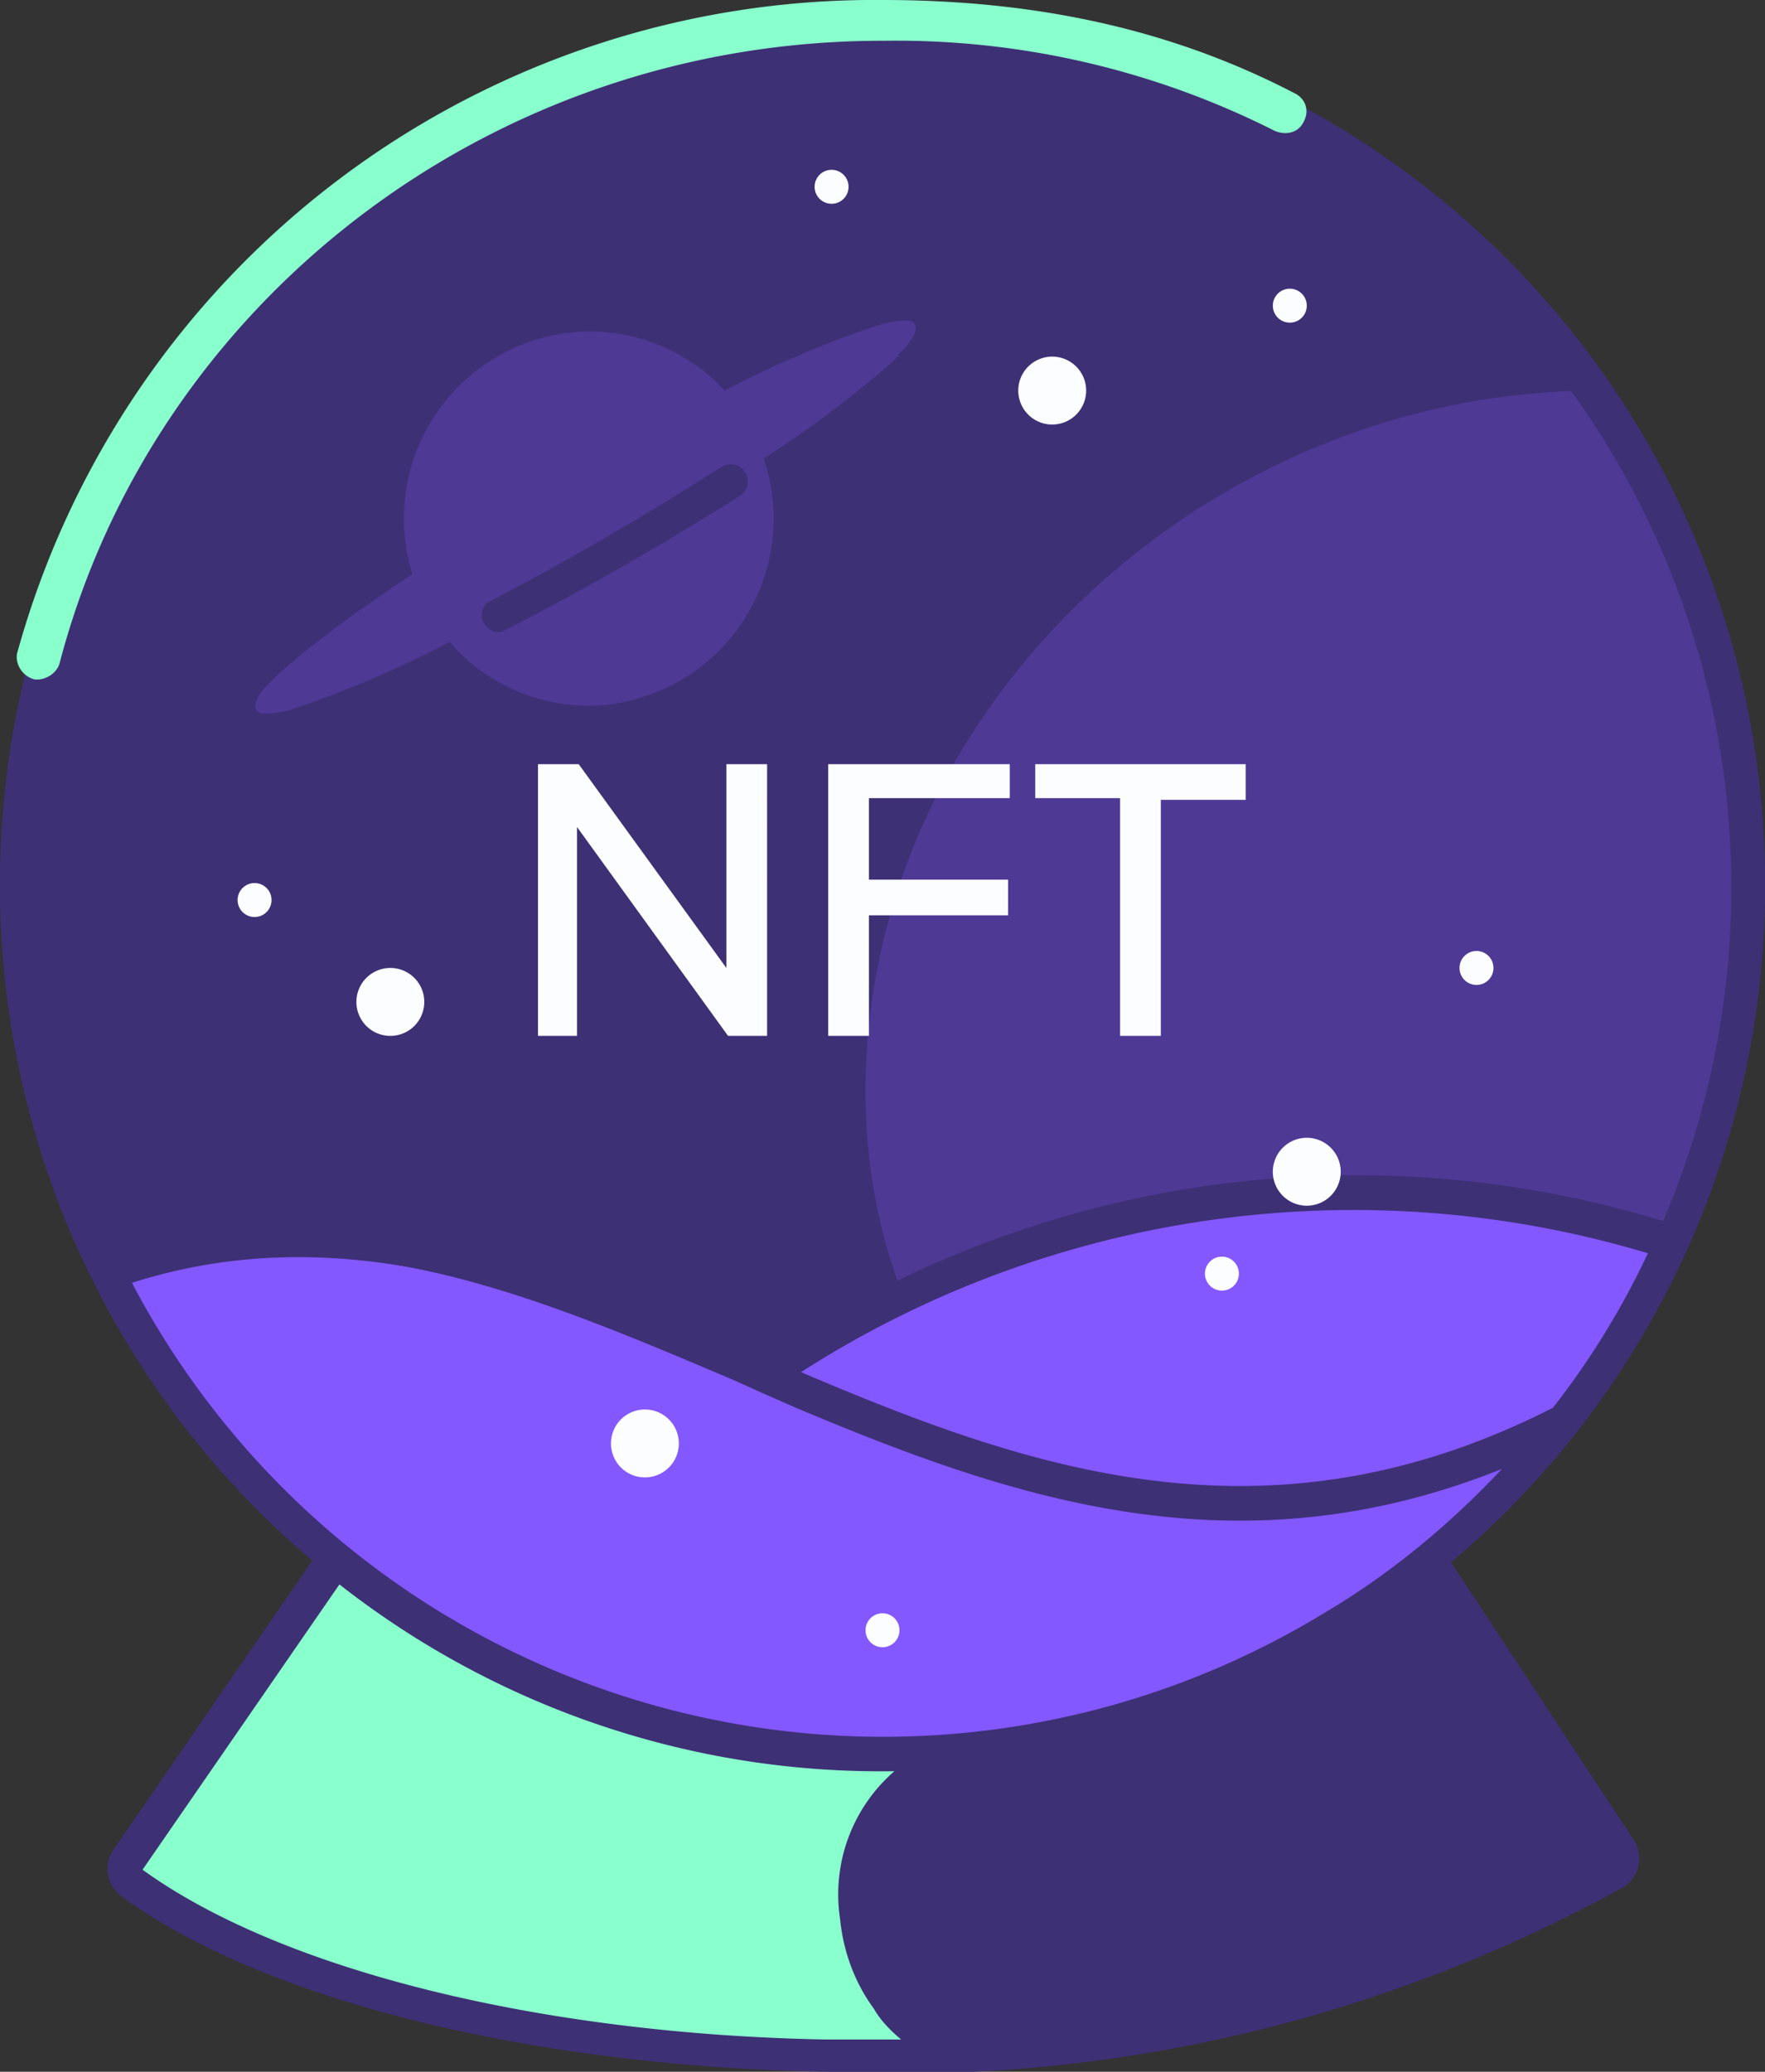 <svg width="104" height="122" fill="none" xmlns="http://www.w3.org/2000/svg"><rect width="100%" height="100%" fill="#333333" stroke="none"/><path d="M7.2 109.8 19.9 92h64.2l11.7 17.2c.3.5.2 1.1-.3 1.4-24.5 15.1-71 12.4-88.1.5a1 1 0 0 1-.2-1.3Z" fill="#8AFFCE"/><path d="M104 52A52 52 0 1 1 0 52a52 52 0 0 1 104 0Z" fill="#3E3075"/><path d="M94.1 23C71.3 23 51 41.5 51 64.3 51 79.8 61.1 91 73.8 98c26-11 39.1-48.1 20.3-75Z" fill="#4E3995"/><path d="M44.5 81.4C60 69.4 82.2 67.5 98 72.8a53.7 53.7 0 0 1-7.2 13c-2.9 3.7-6 6.4-9.4 8.2-27.2 18.7-63.9 6-74.4-18.2 13-4.5 24.9.4 37 5.5l.5.1Z" fill="#8358FF"/><path fill-rule="evenodd" clip-rule="evenodd" d="M104 52.1A52 52 0 0 1 85.5 92l10.8 16.4a2 2 0 0 1-.6 2.7 88.2 88.2 0 0 1-47 10.9c-16.8-.3-32.8-4-41.5-10.3a2 2 0 0 1-.5-2.8l11.7-17A52 52 0 1 1 104 52.1ZM78 95c3.9-2.3 7.4-5.2 10.5-8.5-15.7 6.3-29 1.7-41.6-3.6l-1.6-.7-2-.9c-12-5.1-23.3-9.9-35.6-5.9A50 50 0 0 0 78 95Zm-25.3 9.3a9.6 9.6 0 0 0-3.2 8.7c.2 2 .9 3.8 2 5.3.4.7 1 1.3 1.6 1.8h-4.4c-16.6-.3-32-4-40.3-10L20 93.3a51.7 51.7 0 0 0 32.7 11Zm38.8-21.4c2.2-2.8 4.1-5.9 5.6-9.1a60.3 60.3 0 0 0-49.9 7c13.6 5.8 27.6 10.6 44.3 2.1Zm-46.4-3a62 62 0 0 1 52.9-8 50 50 0 1 0-91.2 1.7C20 69.1 33 74.6 45 79.8Z" fill="#3E3075"/><path fill-rule="evenodd" clip-rule="evenodd" d="M53 21c-.2 0-.2.1-.3.2A62 62 0 0 1 45 27a11 11 0 0 1-7 14c-4 1.4-8.7.1-11.5-3.2a62.7 62.7 0 0 1-9.4 4c-1.2.3-1.9.3-2 0-.2-.3.1-1 1-1.8l.2-.2c1.6-1.5 4.4-3.6 8-6a11 11 0 0 1 5-12.8A10.8 10.8 0 0 1 42.7 23a61.8 61.8 0 0 1 9.2-3.9c1.2-.3 1.9-.3 2 0 .2.3-.1 1-1 1.8Zm-9.4 8.2a1 1 0 0 0-1.1-1.7 179 179 0 0 1-13.8 8 1 1 0 0 0 .9 1.7 184 184 0 0 0 14-8Z" fill="#4E3995"/><path d="M16 53a1 1 0 1 1-2 0 1 1 0 0 1 2 0ZM88 57a1 1 0 1 1-2 0 1 1 0 0 1 2 0ZM77 18a1 1 0 1 1-2 0 1 1 0 0 1 2 0ZM73 75a1 1 0 1 1-2 0 1 1 0 0 1 2 0ZM50 11a1 1 0 1 1-2 0 1 1 0 0 1 2 0ZM53 96a1 1 0 1 1-2 0 1 1 0 0 1 2 0ZM25 59a2 2 0 1 1-4 0 2 2 0 0 1 4 0ZM64 23a2 2 0 1 1-4 0 2 2 0 0 1 4 0ZM79 69a2 2 0 1 1-4 0 2 2 0 0 1 4 0ZM40 85a2 2 0 1 1-4 0 2 2 0 0 1 4 0Z" fill="#FCFDFE"/><path fill-rule="evenodd" clip-rule="evenodd" d="M52 2.4C28.7 2.4 9 18 3.5 39.1c-.2.6-.9 1-1.5.9-.7-.2-1.1-.9-1-1.5A52.4 52.4 0 0 1 52 0c9 0 17 1.7 24.3 5.5.6.3.9 1 .5 1.7-.3.6-1 .8-1.7.5a49.5 49.5 0 0 0-23-5.3Z" fill="#8AFFCE"/><path d="M43 61h2.2V45h-2.4v12l-8.7-12h-2.4v16H34V48.7L42.9 61ZM48.8 61h2.4v-7.1h8.2v-2.1h-8.2V47h8.3V45H48.8v16ZM66 61h2.4V47.1h5V45H61V47h5V61Z" fill="#FCFDFE"/></svg>